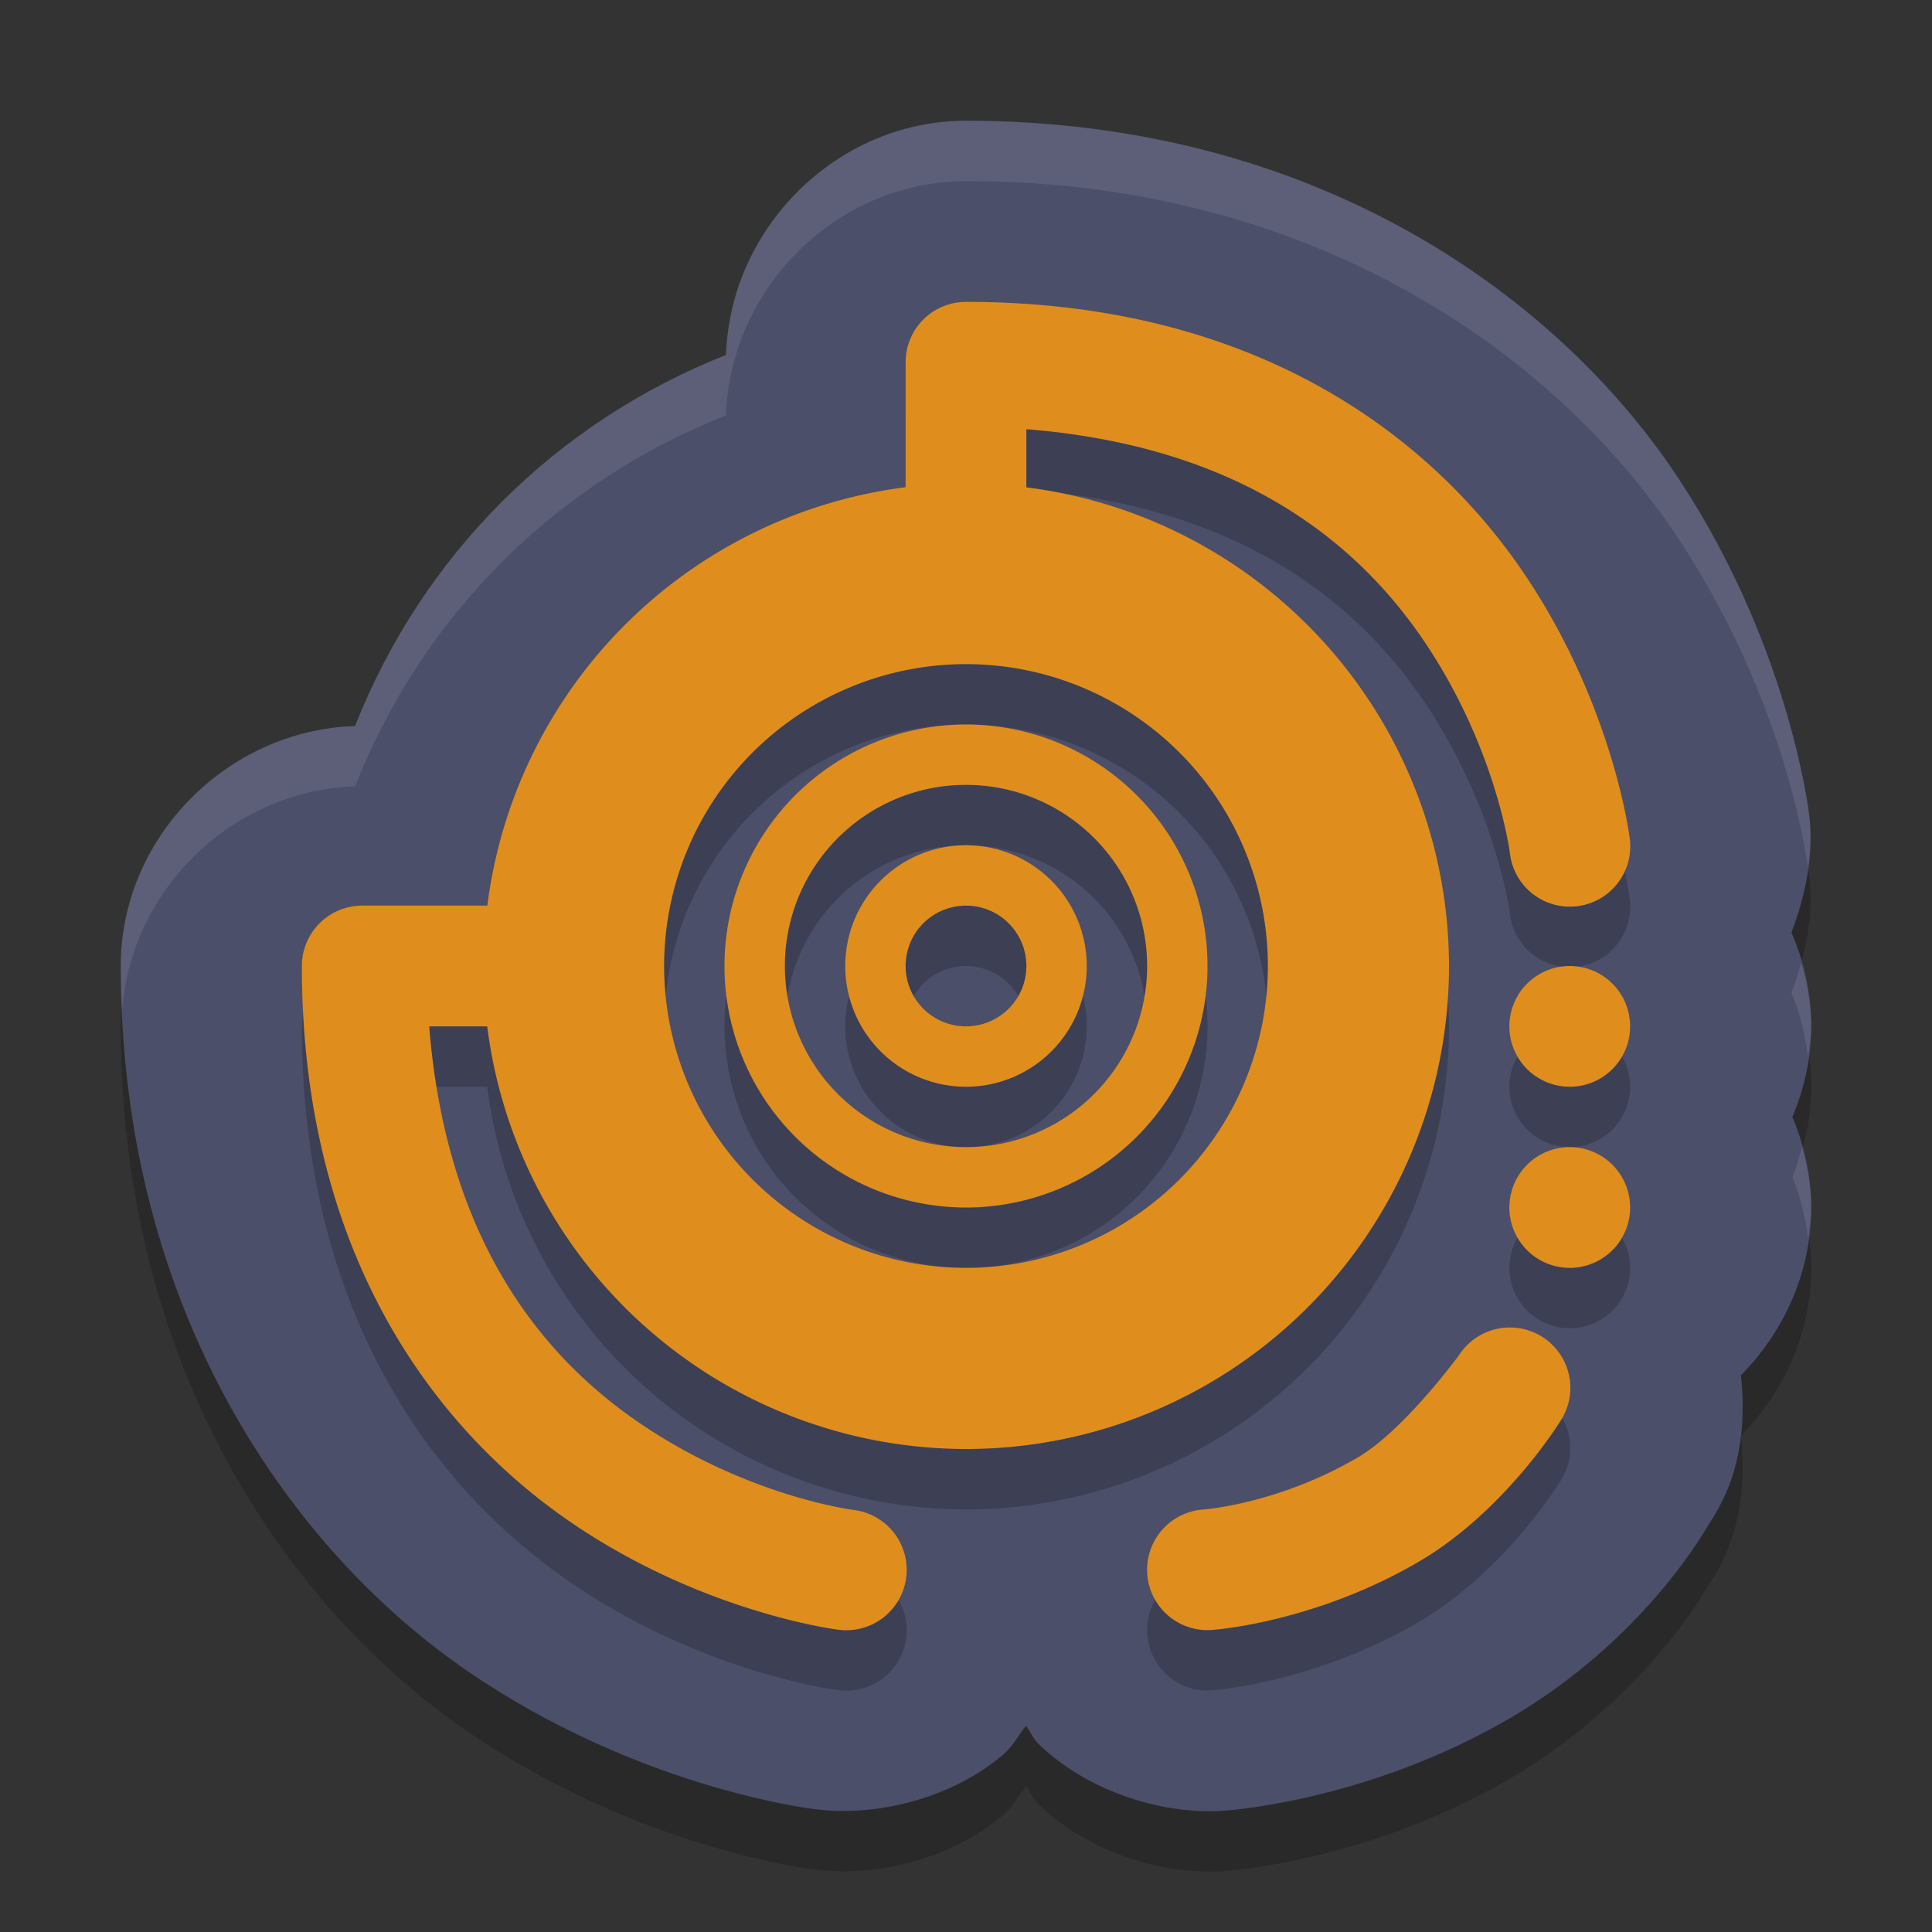 <svg xmlns="http://www.w3.org/2000/svg" width="32" height="32" version="1.1">
 <rect width="100%" height="100%" fill="#333333" stroke="none"/>
 <path style="opacity:0.2" d="m 16,3 c -2.131,2.13e-4 -3.905,1.762 -3.975,3.879 C 9.197,7.998 6.999,10.197 5.881,13.026 3.763,13.095 2,14.869 2,17 c 0,5.724 2.838,9.681 5.734,11.672 2.824,1.941 5.694,2.285 5.744,2.291 1.077,0.144 2.334,-0.204 3.152,-0.914 0.159,-0.138 0.234,-0.311 0.363,-0.463 0.078,0.092 0.109,0.2 0.197,0.287 0.767,0.756 1.99,1.189 3.07,1.119 0.006,-3.48e-4 2.367,-0.138 4.762,-1.541 2.166,-1.27 3.189,-3.043 3.285,-3.213 0.517,-0.76 0.616,-1.613 0.529,-2.459 C 29.549,23.054 30,22.072 30,21 c 0,-0.529 -0.117,-1.033 -0.312,-1.5 0.195,-0.467 0.312,-0.971 0.312,-1.5 0,-0.548 -0.119,-1.072 -0.328,-1.553 0.241,-0.643 0.378,-1.322 0.291,-1.969 -0.006,-0.05 -0.35,-2.921 -2.291,-5.744 C 25.681,5.839 21.724,3 16,3 Z"/>
 <path style="fill:#4c4f69" d="M 16,2 C 13.869,2 12.095,3.762 12.025,5.879 9.197,6.998 6.999,9.197 5.881,12.025 3.763,12.094 2,13.869 2,16 c 0,5.724 2.838,9.681 5.734,11.672 2.824,1.941 5.694,2.285 5.744,2.291 1.077,0.144 2.334,-0.204 3.152,-0.914 0.159,-0.138 0.234,-0.311 0.363,-0.463 0.078,0.092 0.109,0.2 0.197,0.287 0.767,0.756 1.99,1.189 3.07,1.119 0.006,-3.48e-4 2.367,-0.138 4.762,-1.541 2.166,-1.27 3.189,-3.043 3.285,-3.213 0.517,-0.76 0.616,-1.613 0.529,-2.459 C 29.549,22.054 30,21.072 30,20 30,19.471 29.883,18.967 29.688,18.5 29.883,18.033 30,17.529 30,17 c 0,-0.548 -0.119,-1.072 -0.328,-1.553 0.241,-0.643 0.378,-1.322 0.291,-1.969 C 29.957,13.429 29.613,10.558 27.672,7.734 25.681,4.838 21.724,2 16,2 Z"/>
 <path style="opacity:0.2" d="m 16,6 a 1,1 0 0 0 -1,1 V 9.071 A 8,8 0 0 0 8.072,16 H 6 a 1,1 0 0 0 -1,1 c 0,4.796 2.224,7.68 4.434,9.199 C 11.643,27.719 13.875,27.993 13.875,27.993 a 1,1 0 1 0 0.25,-1.984 c 0,0 -1.768,-0.226 -3.559,-1.457 C 8.937,23.431 7.387,21.493 7.109,18 h 0.961 a 8,8 0 0 0 7.93,7 8,8 0 0 0 8,-8 8,8 0 0 0 -7,-7.928 V 8.11 c 3.493,0.278 5.431,1.828 6.551,3.457 1.231,1.79 1.457,3.559 1.457,3.559 a 1,1 0 1 0 1.984,-0.25 c 0,0 -0.274,-2.232 -1.793,-4.441 C 23.68,8.224 20.796,6 16,6 Z m 0,6 a 5,5 0 0 1 5,5 5,5 0 0 1 -5,5 5,5 0 0 1 -5,-5 5,5 0 0 1 5,-5 z m 0,1 a 4,4 0 0 0 -4,4 4,4 0 0 0 4,4 4,4 0 0 0 4,-4 4,4 0 0 0 -4,-4 z m 0,1 a 3,3 0 0 1 3,3 3,3 0 0 1 -3,3 3,3 0 0 1 -3,-3 3,3 0 0 1 3,-3 z m 0,1 a 2,2 0 0 0 -2,2 2,2 0 0 0 2,2 2,2 0 0 0 2,-2 2,2 0 0 0 -2,-2 z m 0,1 a 1,1 0 0 1 1,1 1,1 0 0 1 -1,1 1,1 0 0 1 -1,-1 1,1 0 0 1 1,-1 z m 10,1 a 1,1 0 0 0 -1,1 1,1 0 0 0 1,1 1,1 0 0 0 1,-1 1,1 0 0 0 -1,-1 z m 0,3 a 1,1 0 0 0 -1,1 1,1 0 0 0 1,1 1,1 0 0 0 1,-1 1,1 0 0 0 -1,-1 z m -1.018,2.988 a 1,1 0 0 0 -0.814,0.455 c 0,0 -0.909,1.245 -1.674,1.693 -1.33,0.78 -2.561,0.865 -2.561,0.865 a 1,1 0 1 0 0.133,1.996 c 0,0 1.688,-0.108 3.439,-1.135 1.415,-0.829 2.326,-2.307 2.326,-2.307 a 1,1 0 0 0 -0.85,-1.568 z"/>
 <path style="fill:#df8e1d" d="M 16 5 A 1 1 0 0 0 15 6 L 15 8.07 A 8 8 0 0 0 8.072 15 L 6 15 A 1 1 0 0 0 5 16 C 5 20.796 7.224 23.68 9.434 25.199 C 11.643 26.718 13.875 26.992 13.875 26.992 A 1 1 0 1 0 14.125 25.008 C 14.125 25.008 12.357 24.782 10.566 23.551 C 8.937 22.431 7.387 20.493 7.109 17 L 8.07 17 A 8 8 0 0 0 16 24 A 8 8 0 0 0 24 16 A 8 8 0 0 0 17 8.072 L 17 7.109 C 20.493 7.387 22.431 8.937 23.551 10.566 C 24.782 12.357 25.008 14.125 25.008 14.125 A 1 1 0 1 0 26.992 13.875 C 26.992 13.875 26.718 11.643 25.199 9.434 C 23.68 7.224 20.796 5 16 5 z M 16 11 A 5 5 0 0 1 21 16 A 5 5 0 0 1 16 21 A 5 5 0 0 1 11 16 A 5 5 0 0 1 16 11 z M 16 12 A 4 4 0 0 0 12 16 A 4 4 0 0 0 16 20 A 4 4 0 0 0 20 16 A 4 4 0 0 0 16 12 z M 16 13 A 3 3 0 0 1 19 16 A 3 3 0 0 1 16 19 A 3 3 0 0 1 13 16 A 3 3 0 0 1 16 13 z M 16 14 A 2 2 0 0 0 14 16 A 2 2 0 0 0 16 18 A 2 2 0 0 0 18 16 A 2 2 0 0 0 16 14 z M 16 15 A 1 1 0 0 1 17 16 A 1 1 0 0 1 16 17 A 1 1 0 0 1 15 16 A 1 1 0 0 1 16 15 z M 26 16 A 1 1 0 0 0 25 17 A 1 1 0 0 0 26 18 A 1 1 0 0 0 27 17 A 1 1 0 0 0 26 16 z M 26 19 A 1 1 0 0 0 25 20 A 1 1 0 0 0 26 21 A 1 1 0 0 0 27 20 A 1 1 0 0 0 26 19 z M 24.982 21.988 A 1 1 0 0 0 24.168 22.443 C 24.168 22.443 23.259 23.688 22.494 24.137 C 21.164 24.916 19.934 25.002 19.934 25.002 A 1 1 0 1 0 20.066 26.998 C 20.066 26.998 21.754 26.89 23.506 25.863 C 24.921 25.034 25.832 23.557 25.832 23.557 A 1 1 0 0 0 24.982 21.988 z"/>
 <path style="opacity:0.1;fill:#eff1f5" d="M 16 2 C 13.869 2 12.095 3.762 12.025 5.879 C 9.197 6.998 6.999 9.197 5.881 12.025 C 3.763 12.094 2 13.869 2 16 C 2 16.26 2.012 16.513 2.023 16.766 C 2.149 14.742 3.843 13.092 5.881 13.025 C 6.999 10.197 9.197 7.998 12.025 6.879 C 12.095 4.762 13.869 3 16 3 C 21.724 3 25.681 5.838 27.672 8.734 C 29.526 11.431 29.91 14.101 29.947 14.385 C 29.99 14.08 30.003 13.776 29.963 13.479 C 29.957 13.429 29.613 10.558 27.672 7.734 C 25.681 4.838 21.724 2 16 2 z M 29.834 15.949 C 29.788 16.117 29.733 16.283 29.672 16.447 C 29.815 16.777 29.896 17.132 29.945 17.496 C 29.968 17.332 30 17.17 30 17 C 30 16.635 29.931 16.287 29.834 15.949 z M 29.846 19 C 29.799 19.169 29.755 19.339 29.688 19.5 C 29.821 19.819 29.899 20.16 29.947 20.51 C 29.97 20.341 30 20.174 30 20 C 30 19.653 29.935 19.322 29.846 19 z"/>
</svg>
